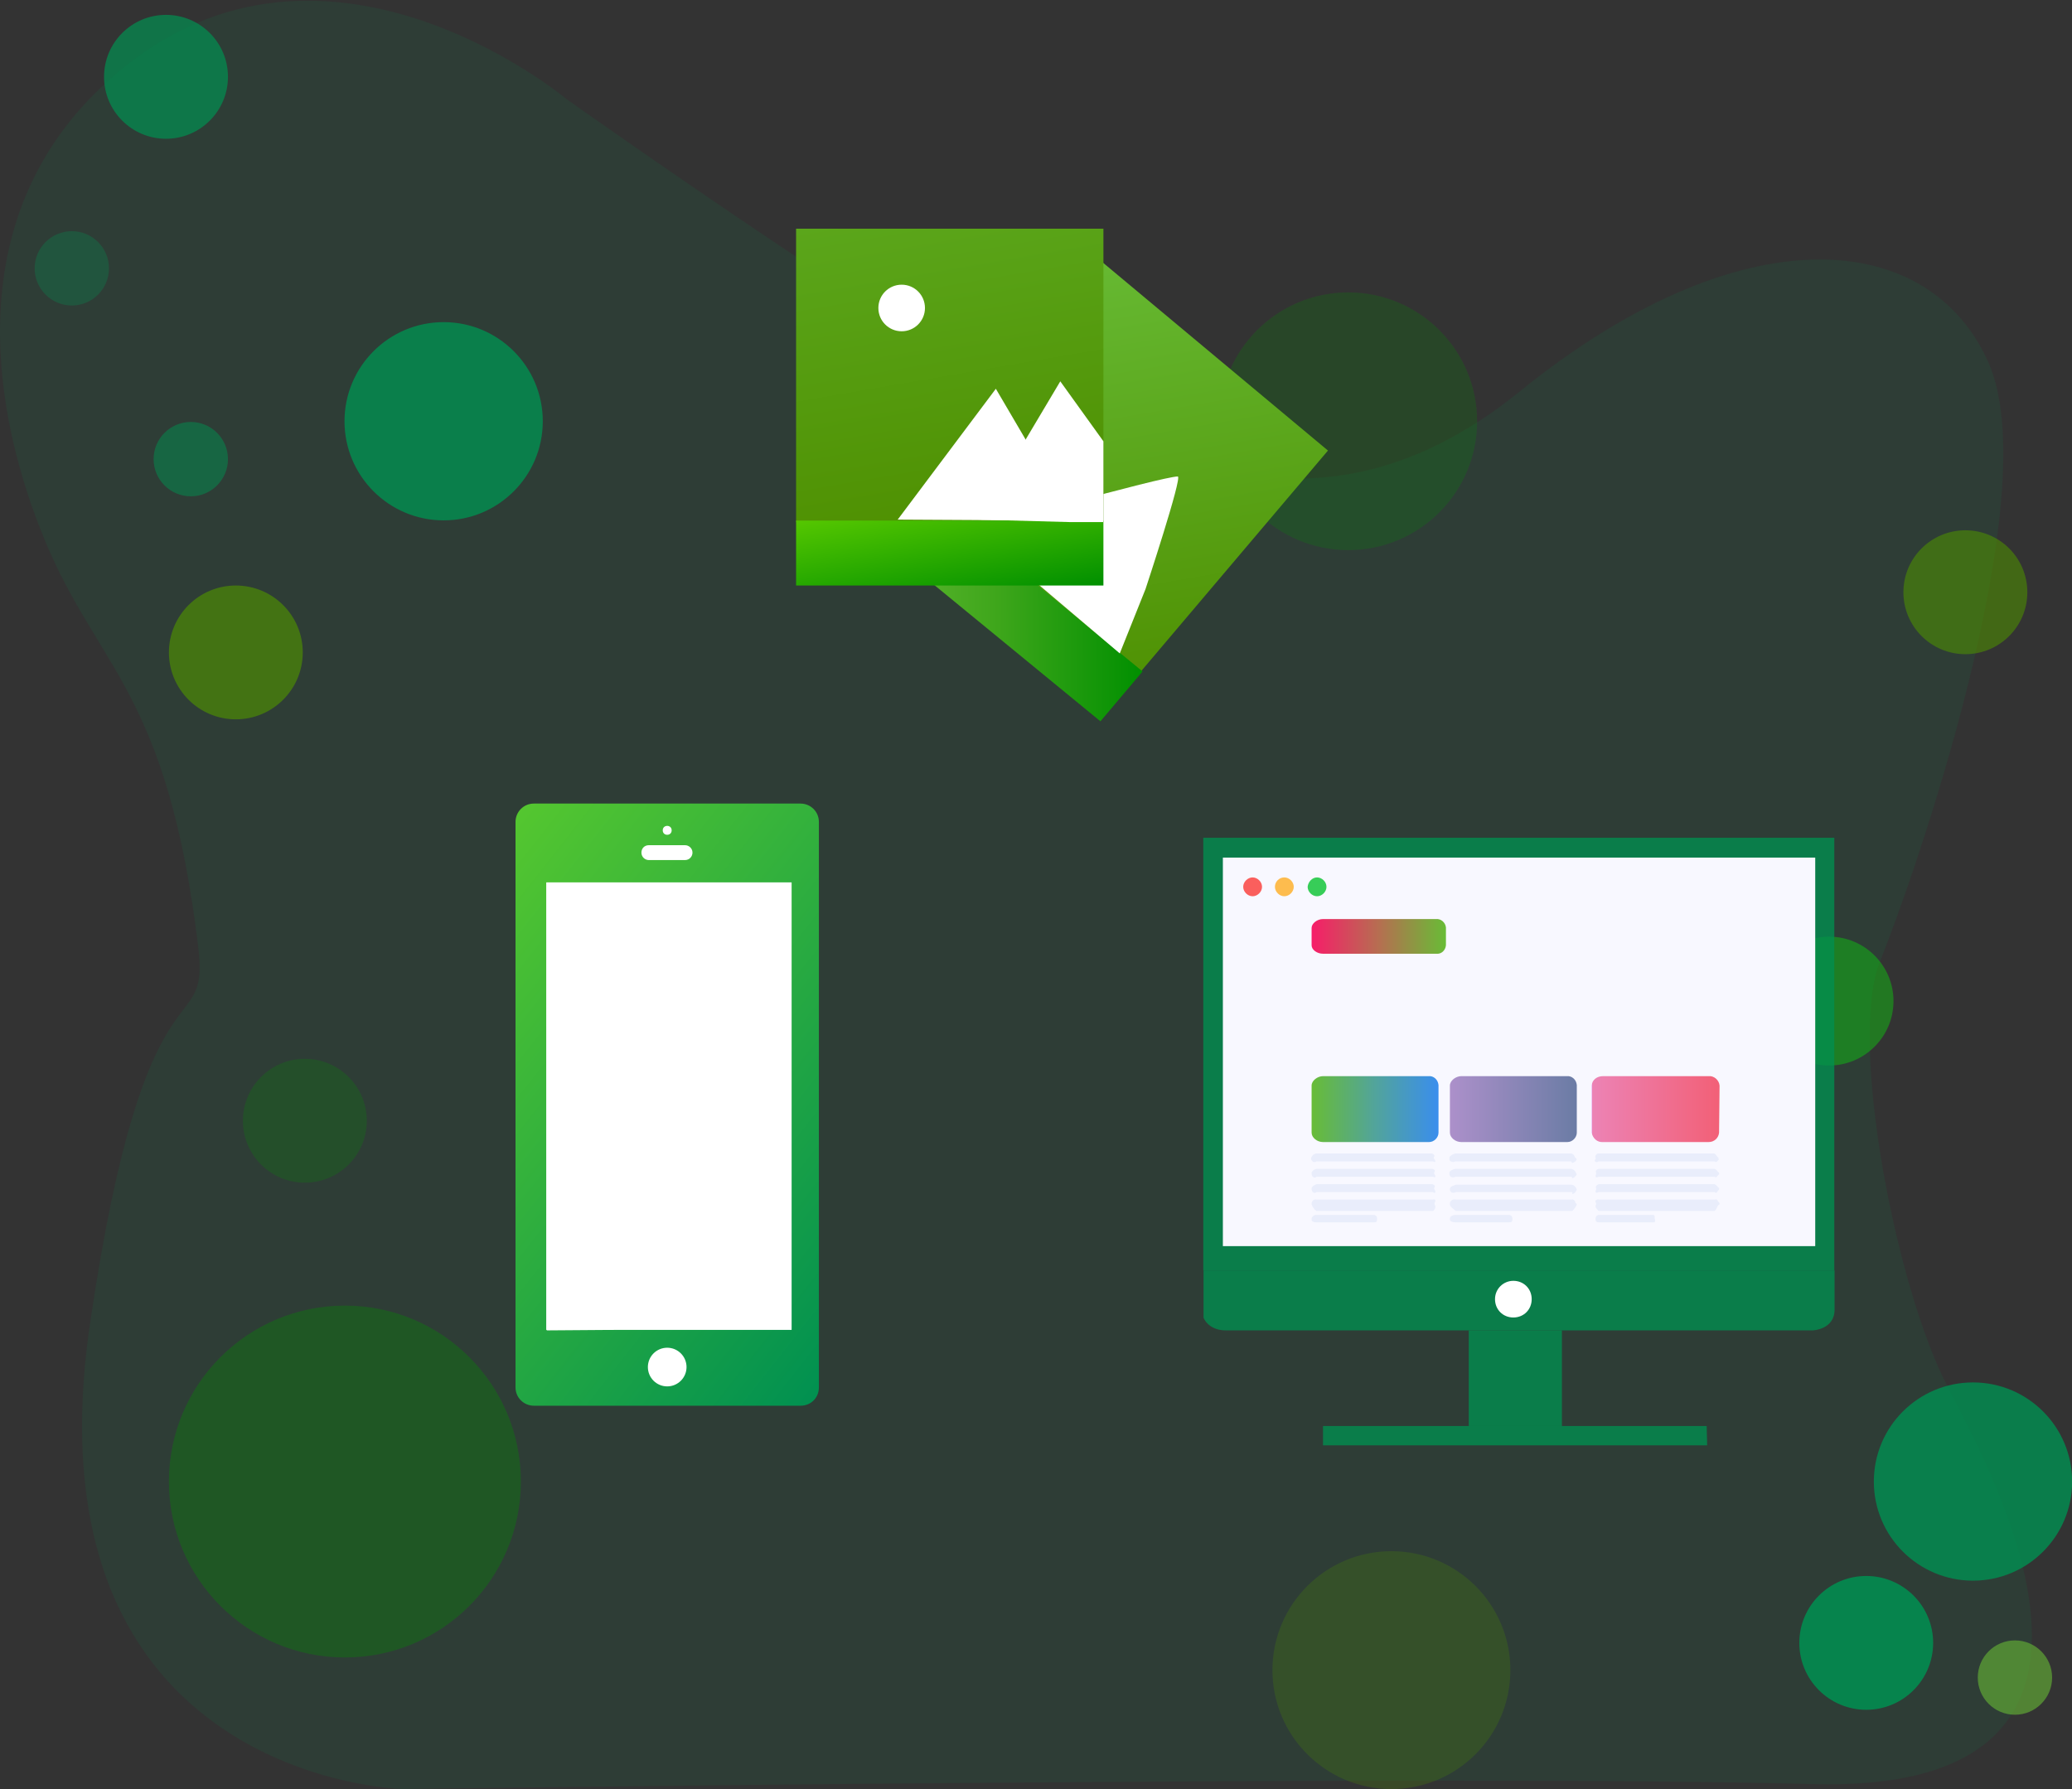 <?xml version="1.0" encoding="UTF-8" standalone="no"?>
<!DOCTYPE svg PUBLIC "-//W3C//DTD SVG 1.1//EN" "http://www.w3.org/Graphics/SVG/1.1/DTD/svg11.dtd">
<svg xmlns="http://www.w3.org/2000/svg" xmlns:xl="http://www.w3.org/1999/xlink" version="1.1" xmlns:dc="http://purl.org/dc/elements/1.1/" viewBox="0 0 418 361" width="418" height="361">
  <rect x="0" y="0" width="418" height="361" fill="#333333" stroke="none"/>
  <defs>
    <linearGradient x1="0" x2="1" id="Gradient" gradientUnits="userSpaceOnUse">
      <stop offset="0" stop-color="#f71d69"/>
      <stop offset=".499" stop-color="#b66e51"/>
      <stop offset="1" stop-color="#68bc36"/>
    </linearGradient>
    <linearGradient id="Obj_Gradient" xl:href="#Gradient" gradientTransform="translate(264.6 188.945) scale(27.1)"/>
    <linearGradient x1="0" x2="1" id="Gradient_2" gradientUnits="userSpaceOnUse">
      <stop offset="0" stop-color="#68bc36"/>
      <stop offset=".498" stop-color="#52a49b"/>
      <stop offset="1" stop-color="#3a8eed"/>
    </linearGradient>
    <linearGradient id="Obj_Gradient_2" xl:href="#Gradient_2" gradientTransform="translate(264.6 223.791) scale(25.6)"/>
    <linearGradient x1="0" x2="1" id="Gradient_3" gradientUnits="userSpaceOnUse">
      <stop offset="0" stop-color="#e5a4ed"/>
      <stop offset="0" stop-color="#ac90ca"/>
      <stop offset="1" stop-color="#6b7ca5"/>
    </linearGradient>
    <linearGradient id="Obj_Gradient_3" xl:href="#Gradient_3" gradientTransform="translate(292.5 223.791) scale(25.6)"/>
    <linearGradient x1="0" x2="1" id="Gradient_4" gradientUnits="userSpaceOnUse">
      <stop offset="0" stop-color="#e5a4ed"/>
      <stop offset="0" stop-color="#ec83b5"/>
      <stop offset="1" stop-color="#f26077"/>
    </linearGradient>
    <linearGradient id="Obj_Gradient_4" xl:href="#Gradient_4" gradientTransform="translate(321.1 223.795) scale(25.8)"/>
    <linearGradient x1="0" x2="1" id="Gradient_5" gradientUnits="userSpaceOnUse">
      <stop offset="0" stop-color="#68bc36"/>
      <stop offset=".499" stop-color="#5ba61b"/>
      <stop offset="1" stop-color="#4e8f00"/>
    </linearGradient>
    <linearGradient id="Obj_Gradient_5" xl:href="#Gradient_5" gradientTransform="translate(217.34 46.593) rotate(80.274) scale(97.2)"/>
    <linearGradient x1="0" x2="1" id="Gradient_6" gradientUnits="userSpaceOnUse">
      <stop offset="0" stop-color="#68bc36"/>
      <stop offset=".5" stop-color="#3ea61b"/>
      <stop offset="1" stop-color="#008f00"/>
    </linearGradient>
    <linearGradient id="Obj_Gradient_6" xl:href="#Gradient_6" gradientTransform="translate(171.982 120.182) rotate(-.268) scale(58.638)"/>
    <linearGradient x1="0" x2="1" id="Gradient_7" gradientUnits="userSpaceOnUse">
      <stop offset="0" stop-color="#68bc36"/>
      <stop offset="0" stop-color="#5ba61b"/>
      <stop offset="1" stop-color="#4e8f00"/>
    </linearGradient>
    <linearGradient id="Obj_Gradient_7" xl:href="#Gradient_7" gradientTransform="translate(185.787 41.828) rotate(80.274) scale(68.823)"/>
    <linearGradient x1="0" x2="1" id="Gradient_8" gradientUnits="userSpaceOnUse">
      <stop offset="0" stop-color="#8efa00"/>
      <stop offset="0" stop-color="#55c700"/>
      <stop offset="1" stop-color="#008f00"/>
    </linearGradient>
    <linearGradient id="Obj_Gradient_8" xl:href="#Gradient_8" gradientTransform="translate(189.625 100.07) rotate(80.274) scale(23.385)"/>
    <linearGradient x1="0" x2="1" id="Gradient_9" gradientUnits="userSpaceOnUse">
      <stop offset="0" stop-color="#8efa00"/>
      <stop offset="0" stop-color="#55c72f"/>
      <stop offset="1" stop-color="#009051"/>
    </linearGradient>
    <linearGradient id="Obj_Gradient_9" xl:href="#Gradient_9" gradientTransform="translate(86.096 185.156) rotate(37.885) scale(122.912)"/>
  </defs>
  <g id="Canvas_1" fill-opacity="1" stroke-dasharray="none" stroke-opacity="1" stroke="none" fill="none">
    <title>Canvas 1</title>
    <g id="Canvas_1_Layer_1">
      <title>Layer 1</title>
      <g id="Group_2">
        <title>Layer_1</title>
        <g id="Group_3">
          <g id="Graphic_18">
            <path d="M 39.979 191 C 33.759 139.5 19.783 135 9.039 109 C -.736 85.4 -8.572 46.7 18.975 19 C 61.791 -24 114.301 20 114.301 20 C 114.301 20 197.51 79 212.051 82 C 226.592 85 262.137 115 306.569 79 C 351.001 43 388.969 46 401.087 73 C 413.205 100 385.738 178 379.275 194 C 372.812 210 382.507 260 393.009 280 C 403.511 300 436.632 362 365.542 360 C 294.451 358 81.18 361 81.18 361 C 81.18 361 4.596 359.2 18.168 267 C 29.477 190 42.403 211 39.979 191 Z" fill="#009051" fill-opacity=".107"/>
          </g>
          <g id="Graphic_17">
            <circle cx="89.5" cy="85" r="20" fill="#009051" fill-opacity=".791"/>
          </g>
          <g id="Graphic_16">
            <circle cx="47.578" cy="131.645" r="13.5" fill="#4e8f00" fill-opacity=".656"/>
          </g>
          <g id="Graphic_15">
            <circle cx="38.489" cy="92.645" r="7.5" fill="#009051" fill-opacity=".5"/>
          </g>
          <g id="Graphic_14">
            <circle cx="398.024" cy="298.946" r="20" fill="#009051" fill-opacity=".801"/>
          </g>
          <g id="Graphic_13">
            <circle cx="14.489" cy="54.145" r="7.5" fill="#009051" fill-opacity=".286"/>
          </g>
          <g id="Graphic_12">
            <circle cx="69.578" cy="298.946" r="35.5" fill="#008f00" fill-opacity=".326"/>
          </g>
          <g id="Graphic_11">
            <circle cx="280.7" cy="337" r="24" fill="#4e8f00" fill-opacity=".239"/>
          </g>
          <g id="Graphic_10">
            <circle cx="368.989" cy="202" r="13" fill="#00fa00" fill-opacity=".343"/>
          </g>
          <g id="Graphic_9">
            <circle cx="271.989" cy="85" r="26" fill="#008f00" fill-opacity=".21"/>
          </g>
          <g id="Graphic_8">
            <circle cx="33.489" cy="15.5" r="12.5" fill="#009051" fill-opacity=".693"/>
          </g>
          <g id="Graphic_7">
            <circle cx="61.5" cy="226.145" r="12.5" fill="#008f00" fill-opacity=".221"/>
          </g>
          <g id="Graphic_6">
            <circle cx="396.489" cy="119.5" r="12.5" fill="#4e8f00" fill-opacity=".58"/>
          </g>
          <g id="Graphic_5">
            <circle cx="376.489" cy="331.5" r="13.5" fill="#009051" fill-opacity=".856"/>
          </g>
          <g id="Graphic_4">
            <circle cx="406.489" cy="338.5" r="7.5" fill="#68bc36" fill-opacity=".587"/>
          </g>
        </g>
      </g>
      <g id="Group_19">
        <title>Layer_2</title>
        <g id="Group_38">
          <title>Computer</title>
          <g id="Graphic_67">
            <path d="M 247.5 268.446 L 365.7 268.446 C 365.7 268.446 370.1 268.291 370.1 264.257 L 370.1 256.345 L 242.8 256.345 L 242.8 265.886 C 243.5 267.515 245.3 268.524 247.5 268.446" fill="#009051" fill-opacity=".774"/>
          </g>
          <g id="Graphic_66">
            <rect x="242.747" y="169.045" width="127.3" height="87.3" fill="#009051" fill-opacity=".774"/>
          </g>
          <g id="Graphic_65">
            <rect x="296.304" y="268.45" width="18.793" height="19.295" fill="#009051" fill-opacity=".774"/>
          </g>
          <g id="Graphic_64">
            <path d="M 266.9 287.745 L 344.3 287.745 L 344.4 291.645 L 266.9 291.645 Z" fill="#009051" fill-opacity=".774"/>
          </g>
          <g id="Graphic_63">
            <path d="M 305.3 258.445 C 307.4 258.445 309 260.045 309 262.145 C 309 264.245 307.4 265.845 305.3 265.845 C 303.2 265.845 301.6 264.245 301.6 262.145 C 301.6 260.045 303.3 258.445 305.3 258.445" fill="white"/>
          </g>
          <g id="Graphic_62">
            <rect x="246.7" y="173.045" width="119.5" height="78.4" fill="#f8f8ff"/>
          </g>
          <g id="Graphic_61">
            <path d="M 252.7 177.045 C 253.7 177.045 254.6 177.945 254.6 178.945 C 254.6 179.945 253.7 180.845 252.7 180.845 C 251.7 180.845 250.8 179.945 250.8 178.945 C 250.8 177.945 251.7 177.045 252.7 177.045" fill="#fa5f5d"/>
          </g>
          <g id="Graphic_60">
            <path d="M 259.1 177.045 C 260.1 177.045 261 177.945 261 178.945 C 261 179.945 260.1 180.845 259.1 180.845 C 258.1 180.845 257.2 179.945 257.2 178.945 C 257.2 177.945 258 177.045 259.1 177.045" fill="#fdbc4e"/>
          </g>
          <g id="Graphic_59">
            <path d="M 265.7 177.045 C 266.7 177.045 267.6 177.945 267.6 178.945 C 267.6 179.945 266.7 180.845 265.7 180.845 C 264.7 180.845 263.8 179.945 263.8 178.945 C 263.9 177.945 264.7 177.045 265.7 177.045" fill="#37cd58"/>
          </g>
          <g id="Graphic_58">
            <path d="M 291.7 190.745 C 291.6 191.745 290.8 192.545 289.8 192.445 L 266.9 192.445 C 265.7 192.445 264.6 191.645 264.6 190.745 L 264.6 187.245 C 264.6 186.345 265.7 185.445 266.9 185.445 L 289.7 185.445 C 290.7 185.345 291.6 186.145 291.7 187.145 L 291.7 187.245 L 291.7 190.745 Z" fill="url(#Obj_Gradient)"/>
          </g>
          <g id="Graphic_57"/>
          <g id="Graphic_56">
            <path d="M 290.2 228.545 C 290.2 229.545 289.3 230.445 288.3 230.445 L 266.9 230.445 C 265.7 230.445 264.6 229.545 264.6 228.545 L 264.6 219.045 C 264.6 218.045 265.8 217.145 266.9 217.145 L 288.2 217.145 C 289.2 217.045 290.1 217.845 290.2 218.945 L 290.2 219.045 L 290.2 228.545 Z" fill="url(#Obj_Gradient_2)"/>
          </g>
          <g id="Graphic_55">
            <path d="M 318.1 228.545 C 318.1 229.545 317.2 230.445 316.2 230.445 L 294.8 230.445 C 293.6 230.445 292.5 229.545 292.5 228.545 L 292.5 219.045 C 292.5 218.045 293.7 217.145 294.8 217.145 L 316.1 217.145 C 317.1 217.045 318 217.845 318.1 218.945 L 318.1 219.045 L 318.1 228.545 Z" fill="url(#Obj_Gradient_3)"/>
          </g>
          <g id="Graphic_54">
            <path d="M 346.8 228.545 C 346.7 229.645 345.8 230.445 344.7 230.445 L 323.4 230.445 C 322.2 230.545 321.3 229.645 321.1 228.545 L 321.1 219.045 C 321.2 217.845 322.2 217.145 323.4 217.145 L 344.7 217.145 C 345.8 217.045 346.8 217.945 346.9 219.045 Z" fill="url(#Obj_Gradient_4)"/>
          </g>
          <g id="Graphic_53">
            <path d="M 318.1 233.945 C 317.9 234.345 317.6 234.545 317.2 234.645 C 317.1 234.645 317.1 234.645 317 234.345 L 293.6 234.345 C 293.1 234.645 292.4 234.345 292.4 233.945 L 292.4 233.645 C 292.4 233.245 293.1 232.845 293.6 232.745 L 317 232.745 C 317.4 232.845 317.6 233.145 317.7 233.445 C 317.7 233.545 317.7 233.545 317.9 233.645 Z" fill="#e9edfb"/>
          </g>
          <g id="Graphic_52">
            <path d="M 318.1 236.945 C 317.9 237.345 317.6 237.645 317.2 237.745 C 317.2 237.745 317.1 237.745 317.1 237.445 L 293.6 237.445 C 293.1 237.745 292.4 237.445 292.4 236.945 L 292.4 236.645 C 292.4 236.245 293.1 235.945 293.6 235.845 L 317 235.845 C 317.4 235.945 317.8 236.245 317.9 236.645 Z" fill="#e9edfb"/>
          </g>
          <g id="Graphic_51">
            <path d="M 318.1 240.045 C 317.9 240.545 317.6 240.845 317.2 240.945 C 317.2 240.745 317.2 240.745 317.2 240.545 L 293.7 240.545 C 293.3 240.745 292.8 240.745 292.6 240.345 C 292.5 240.245 292.5 240.145 292.5 240.145 L 292.5 239.845 C 292.5 239.445 293.2 239.245 293.7 239.045 L 317.1 239.045 C 317.5 239.145 317.9 239.445 318 239.845 Z" fill="#e9edfb"/>
          </g>
          <g id="Graphic_50">
            <path d="M 318.1 243.045 C 317.9 243.545 317.6 243.945 317.2 244.345 L 293.7 244.345 C 293.2 243.945 292.5 243.445 292.5 243.045 L 292.5 242.745 C 292.5 242.345 293.2 241.845 293.7 242.045 L 317.1 242.045 C 317.4 241.945 317.7 242.245 317.8 242.545 C 317.8 242.645 317.8 242.745 317.8 242.745 C 317.8 242.745 317.8 242.745 318 242.845 Z" fill="#e9edfb"/>
          </g>
          <g id="Graphic_49">
            <path d="M 305.1 246.145 C 305.1 246.545 304.9 246.645 304.4 246.645 L 293.6 246.645 C 293.1 246.645 292.5 246.445 292.5 246.145 L 292.5 245.845 C 292.5 245.445 293.1 245.145 293.6 245.145 L 304.4 245.145 C 304.8 245.145 305.1 245.445 305.1 245.845 Z" fill="#e9edfb"/>
          </g>
          <g id="Graphic_48">
            <path d="M 346.8 233.945 C 346.3 234.345 346.4 234.645 345.9 234.345 L 322.5 234.345 C 322.1 234.645 321.7 234.445 321.7 234.045 C 321.7 234.045 321.7 234.045 321.9 233.945 L 321.9 233.645 C 321.7 233.245 322 232.845 322.4 232.745 L 345.8 232.745 C 346.3 232.945 346.2 233.245 346.7 233.645 L 346.7 233.945 Z" fill="#e9edfb"/>
          </g>
          <g id="Graphic_47">
            <path d="M 346.8 236.945 C 346.3 237.345 346.4 237.745 345.9 237.445 L 322.5 237.445 C 322 237.745 321.7 237.445 322 236.945 L 322 236.645 C 321.8 236.245 322.1 235.945 322.5 235.845 L 345.9 235.845 C 346.4 236.045 346.3 236.245 346.8 236.645 Z" fill="#e9edfb"/>
          </g>
          <g id="Graphic_46">
            <path d="M 346.8 240.045 C 346.3 240.445 346.4 240.945 345.9 240.545 L 322.5 240.545 C 322 240.845 321.7 240.545 322 240.045 L 322 239.745 C 321.8 239.345 322.1 239.145 322.5 238.945 L 345.9 238.945 C 346.4 239.145 346.3 239.345 346.8 239.745 Z" fill="#e9edfb"/>
          </g>
          <g id="Graphic_45">
            <path d="M 346.8 243.045 C 346.3 243.445 346.4 243.945 345.9 244.345 L 322.5 244.345 C 322 243.845 321.7 243.445 322 243.045 L 322 242.745 C 321.8 242.545 321.8 242.245 322 242.145 C 322.2 242.045 322.3 241.945 322.5 242.045 L 346 242.045 C 346.5 241.845 346.4 242.345 346.9 242.745 L 346.9 243.045 Z" fill="#e9edfb"/>
          </g>
          <g id="Graphic_44">
            <path d="M 333.9 246.145 C 333.9 246.545 333.9 246.645 333.5 246.645 L 322.6 246.645 C 322.1 246.645 321.9 246.445 321.9 246.145 L 321.9 245.845 C 321.9 245.445 322.2 245.145 322.6 245.145 L 333.4 245.145 C 333.9 245.145 333.8 245.445 333.8 245.845 Z" fill="#e9edfb"/>
          </g>
          <g id="Graphic_43">
            <path d="M 289.4 233.945 C 289.7 234.345 289.6 234.645 289.1 234.345 L 265.6 234.345 C 265.3 234.545 264.9 234.545 264.7 234.245 C 264.6 234.145 264.6 234.045 264.5 233.945 L 264.5 233.645 C 264.7 233.145 265 232.845 265.5 232.745 L 288.9 232.745 C 289.4 232.945 289.5 233.245 289.2 233.645 Z" fill="#e9edfb"/>
          </g>
          <g id="Graphic_42">
            <path d="M 289.4 236.945 C 289.7 237.345 289.6 237.745 289.1 237.445 L 265.6 237.445 C 265.1 237.845 264.7 237.445 264.6 236.945 L 264.6 236.645 C 264.7 236.245 265.1 235.945 265.6 235.845 L 289 235.845 C 289.5 236.045 289.6 236.245 289.3 236.645 Z" fill="#e9edfb"/>
          </g>
          <g id="Graphic_41">
            <path d="M 289.4 240.045 C 289.7 240.445 289.6 240.945 289.1 240.545 L 265.6 240.545 C 265.1 240.945 264.7 240.545 264.6 240.045 L 264.6 239.745 C 264.7 239.345 265.1 239.145 265.6 238.945 L 289 238.945 C 289.5 239.145 289.6 239.345 289.3 239.745 Z" fill="#e9edfb"/>
          </g>
          <g id="Graphic_40">
            <path d="M 282.4 242.045 L 289.1 242.045 C 289.6 241.845 289.7 242.345 289.4 242.745 L 289.4 243.045 C 289.7 243.445 289.6 243.945 289.1 244.345 L 265.6 244.345 C 265.1 244.045 264.8 243.545 264.6 243.045 L 264.6 242.745 C 264.7 242.245 265.1 241.945 265.6 242.045 L 282.4 242.045" fill="#e9edfb"/>
          </g>
          <g id="Graphic_39">
            <path d="M 277.8 246.145 C 277.8 246.545 277.6 246.645 277.1 246.645 L 265.5 246.645 C 265 246.645 264.6 246.445 264.6 246.145 L 264.6 245.845 C 264.7 245.445 265.1 245.145 265.5 245.145 L 277.1 245.145 C 277.5 245.145 277.8 245.445 277.8 245.745 C 277.8 245.745 277.8 245.745 277.8 245.845 Z" fill="#e9edfb"/>
          </g>
        </g>
        <g id="Group_28">
          <g id="Graphic_37">
            <path d="M 183.2 98.178 L 221.84 52.445 L 267.9 90.914 L 229.26 136.545 Z" fill="url(#Obj_Gradient_5)"/>
          </g>
          <g id="Graphic_36">
            <path d="M 172.1 104.607 L 180.6 94.545 L 230.5 135.483 L 222 145.545 Z" fill="url(#Obj_Gradient_6)"/>
          </g>
          <g id="Graphic_35">
            <path d="M 237.6 96.145 C 234.4 96.145 196.4 106.845 196.4 106.845 L 225.9 131.845 L 231.1 118.845 C 231.1 118.845 238.6 96.145 237.6 96.145 Z" fill="white"/>
          </g>
          <g id="Graphic_34">
            <rect x="160.6" y="46.145" width="62" height="59.2" fill="url(#Obj_Gradient_7)"/>
          </g>
          <g id="Graphic_33"/>
          <g id="Graphic_32">
            <rect x="160.6" y="105.045" width="62" height="13.1" fill="url(#Obj_Gradient_8)"/>
          </g>
          <g id="Graphic_31">
            <path d="M 197.3 104.845 L 213.9 76.945 L 222.6 89.045 L 222.6 105.345 L 215.8 105.345 Z" fill="white"/>
          </g>
          <g id="Graphic_30">
            <path d="M 181.1 104.845 L 200.9 78.445 L 216.5 105.045 Z" fill="white"/>
          </g>
          <g id="Graphic_29">
            <path d="M 181.9 57.445 C 184.5 57.445 186.6 59.545 186.6 62.145 C 186.6 64.745 184.5 66.845 181.9 66.845 C 179.3 66.845 177.2 64.745 177.2 62.145 C 177.2 59.545 179.3 57.445 181.9 57.445" fill="white"/>
          </g>
        </g>
        <g id="Group_20">
          <g id="Graphic_27">
            <path d="M 165.2 279.945 C 165.2 282.045 163.6 283.645 161.5 283.645 L 107.7 283.645 C 105.7 283.645 104 282.045 104 279.945 L 104 165.845 C 104 163.845 105.6 162.145 107.7 162.145 L 161.5 162.145 C 163.5 162.145 165.2 163.745 165.2 165.845 Z" fill="url(#Obj_Gradient_9)"/>
          </g>
          <g id="Graphic_26">
            <rect x="110.2" y="178.045" width="49.5" height="90.3" fill="white"/>
          </g>
          <g id="Graphic_25">
            <path d="M 110.3 268.445 L 110.3 178.245 L 143.6 178.145 L 123.8 268.345 Z" fill="white"/>
          </g>
          <g id="Graphic_24">
            <path d="M 130.9 171.045 L 138.2 171.045 C 138.7 171.045 139.2 171.445 139.2 172.045 C 139.2 172.545 138.8 173.045 138.2 173.045 L 130.9 173.045 C 130.4 173.045 129.9 172.645 129.9 172.045 C 129.9 171.445 130.3 171.045 130.9 171.045 Z" fill="white"/>
            <path d="M 130.9 171.045 L 138.2 171.045 C 138.7 171.045 139.2 171.445 139.2 172.045 C 139.2 172.545 138.8 173.045 138.2 173.045 L 130.9 173.045 C 130.4 173.045 129.9 172.645 129.9 172.045 C 129.9 171.445 130.3 171.045 130.9 171.045 Z" stroke="white" stroke-linecap="butt" stroke-linejoin="round" stroke-width="1"/>
          </g>
          <g id="Graphic_23">
            <circle cx="134.6" cy="167.545" r="0.9" fill="white"/>
          </g>
          <g id="Graphic_22"/>
          <g id="Graphic_21">
            <circle cx="134.6" cy="275.845" r="2.9" fill="white"/>
            <circle cx="134.6" cy="275.845" r="2.9" stroke="white" stroke-linecap="butt" stroke-linejoin="round" stroke-width="2"/>
          </g>
        </g>
      </g>
    </g>
  </g>
</svg>
